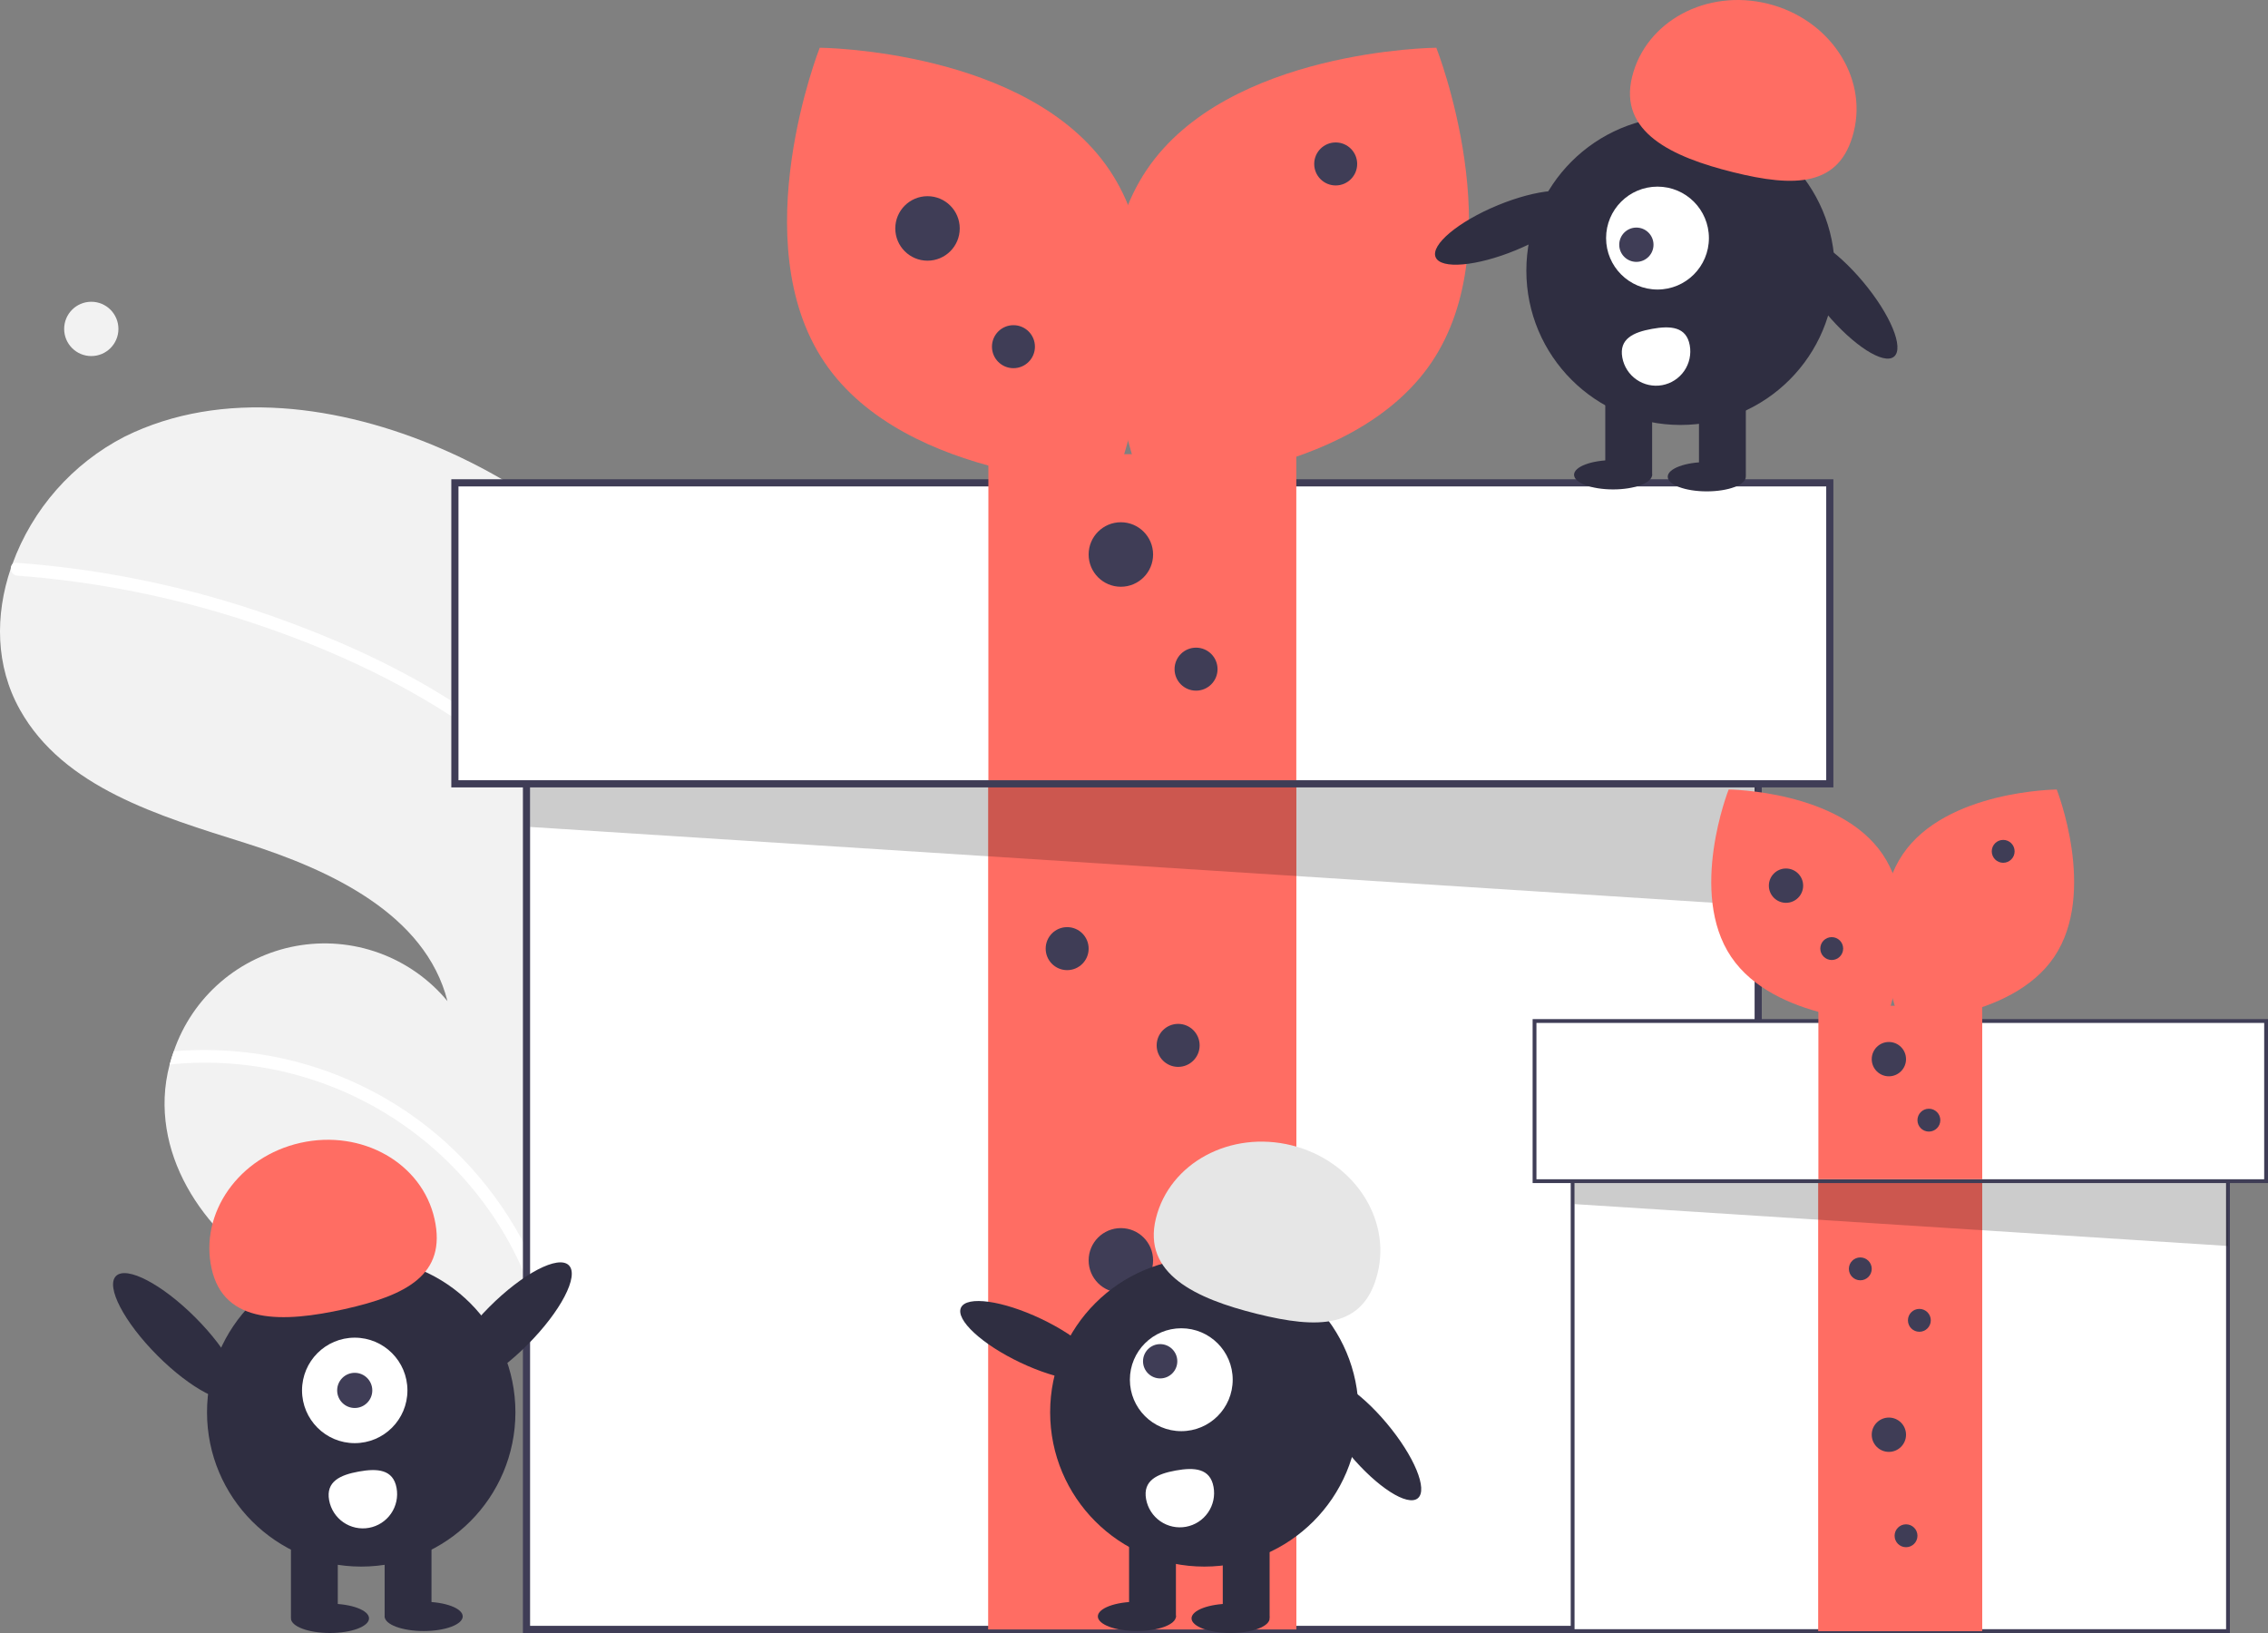 <svg width="500" height="360" viewBox="0 0 500 360" fill="none" xmlns="http://www.w3.org/2000/svg">
<rect x="0" y="0" width="500" height="360" fill="#808080" stroke="none"/>
<g clip-path="url(#clip0_40_1968)">
<path d="M114.284 107.838C115.342 108.497 116.381 109.168 117.418 109.861C128.377 137.452 134.634 166.687 135.929 196.349C136.089 199.779 136.17 203.204 136.172 206.624C136.267 232.269 132.537 257.784 125.107 282.327C124.715 283.619 124.315 284.906 123.906 286.187C123.613 287.107 123.314 288.035 122.99 288.948C122.646 289.416 122.307 289.875 121.968 290.334C121.944 290.354 121.923 290.388 121.899 290.409C121.762 290.594 121.626 290.78 121.503 290.961C120.917 291.749 120.322 292.531 119.736 293.318L120.23 293.352L121.467 293.43L121.462 293.439C121.046 293.43 120.623 293.416 120.204 293.394C120.051 293.395 119.886 293.398 119.73 293.385C119.592 293.382 119.445 293.374 119.306 293.371C101.466 292.888 83.209 291.997 66.975 284.696C49.983 277.048 35.569 260.514 36.302 241.89C36.405 239.451 36.775 237.03 37.405 234.672C37.668 233.687 37.978 232.719 38.311 231.753C40.338 225.841 43.901 220.574 48.635 216.496C53.369 212.418 59.103 209.676 65.248 208.55C71.392 207.425 77.726 207.958 83.596 210.093C89.467 212.229 94.663 215.891 98.651 220.702C93.781 201.551 72.876 191.779 54.047 185.837C35.204 179.899 14.004 173.688 4.377 156.433C-0.997 146.83 -1.127 135.643 2.38 125.312C2.487 125.003 2.599 124.686 2.72 124.374C7.137 112.218 15.975 102.178 27.467 96.26C49 85.591 75.165 89.356 97.229 98.878C103.132 101.429 108.833 104.424 114.284 107.838Z" fill="#F2F2F2"/>
<path d="M52.566 231.832C69.491 233.389 85.466 240.355 98.131 251.698C108.916 261.467 116.875 273.962 121.171 287.871C121.421 288.666 121.649 289.46 121.863 290.258C122.29 289.443 122.706 288.611 123.116 287.785C123.381 287.257 123.65 286.721 123.906 286.187C123.613 287.107 123.314 288.036 122.991 288.948C122.646 289.416 122.307 289.875 121.968 290.334C121.944 290.354 121.924 290.388 121.899 290.409C121.763 290.594 121.626 290.78 121.503 290.961C120.917 291.749 120.322 292.531 119.736 293.318L120.23 293.352L121.467 293.43L121.462 293.439C121.047 293.43 120.623 293.416 120.204 293.394C120.052 293.395 119.886 293.398 119.731 293.385C119.679 293.143 119.615 292.905 119.55 292.666C115.165 274.703 104.431 258.934 89.332 248.274C74.232 237.614 55.787 232.782 37.405 234.672C37.668 233.687 37.979 232.719 38.312 231.753C43.056 231.365 47.826 231.391 52.566 231.832Z" fill="white"/>
<path d="M108.801 160.996C115.592 166.088 121.603 172.145 126.644 178.975C129.271 182.616 131.553 186.495 133.461 190.559C134.365 192.445 135.188 194.387 135.93 196.349C136.089 199.779 136.17 203.204 136.173 206.624C135.543 204.039 134.776 201.489 133.875 198.986C133.406 197.611 132.885 196.264 132.332 194.932C126.126 180.015 114.882 168.237 101.622 159.282C87.412 149.701 71.392 142.508 55.157 137.16C38.519 131.653 21.269 128.208 3.793 126.901C3.399 126.869 3.032 126.686 2.768 126.39C2.505 126.094 2.366 125.708 2.381 125.312C2.367 124.967 2.489 124.63 2.72 124.374C2.843 124.253 2.992 124.163 3.156 124.111C3.32 124.059 3.493 124.046 3.663 124.073C5.82 124.235 7.971 124.405 10.121 124.634C28.018 126.478 45.616 130.543 62.51 136.735C78.818 142.689 94.958 150.412 108.801 160.996Z" fill="white"/>
<path d="M20.126 78.496C23.429 78.496 26.107 75.816 26.107 72.51C26.107 69.204 23.429 66.524 20.126 66.524C16.822 66.524 14.144 69.204 14.144 72.51C14.144 75.816 16.822 78.496 20.126 78.496Z" fill="#F2F2F2"/>
<path d="M387.609 127.77H116.071V359.21H387.609V127.77Z" fill="white"/>
<path d="M388.398 360H115.282V126.98H388.398V360ZM116.861 358.42H386.819V128.56H116.861V358.42Z" fill="#3F3D56"/>
<path d="M285.782 172.794H217.898V359.21H285.782V172.794Z" fill="#FF6D63"/>
<path d="M285.782 172.794H217.898V359.21H285.782V172.794Z" fill="#FF6D63"/>
<path opacity="0.2" d="M116.861 144.753V182.303L387.609 199.651L386.811 153.317L116.861 144.753Z" fill="black"/>
<path d="M403.396 106.443H100.284V172.794H403.396V106.443Z" fill="white"/>
<path d="M404.185 173.584H99.495V105.653H404.185V173.584ZM101.074 172.004H402.606V107.233H101.074V172.004Z" fill="#3F3D56"/>
<path d="M285.782 100.124H217.898V172.004H285.782V100.124Z" fill="#FF6D63"/>
<path d="M244.572 37.45C262.491 64.032 245.608 106.784 245.608 106.784C245.608 106.784 199.671 106.439 181.752 79.858C163.832 53.277 180.716 10.524 180.716 10.524C180.716 10.524 226.652 10.869 244.572 37.45Z" fill="#FF6D63"/>
<path d="M252.793 37.45C234.874 64.032 251.757 106.784 251.757 106.784C251.757 106.784 297.694 106.439 315.614 79.858C333.533 53.277 316.649 10.524 316.649 10.524C316.649 10.524 270.713 10.869 252.793 37.45Z" fill="#FF6D63"/>
<path d="M204.479 57.469C208.402 57.469 211.583 54.286 211.583 50.36C211.583 46.434 208.402 43.251 204.479 43.251C200.555 43.251 197.375 46.434 197.375 50.36C197.375 54.286 200.555 57.469 204.479 57.469Z" fill="#3F3D56"/>
<path d="M247.104 129.35C251.027 129.35 254.208 126.167 254.208 122.241C254.208 118.315 251.027 115.132 247.104 115.132C243.18 115.132 240 118.315 240 122.241C240 126.167 243.18 129.35 247.104 129.35Z" fill="#3F3D56"/>
<path d="M247.104 284.96C251.027 284.96 254.208 281.777 254.208 277.851C254.208 273.924 251.027 270.741 247.104 270.741C243.18 270.741 240 273.924 240 277.851C240 281.777 243.18 284.96 247.104 284.96Z" fill="#3F3D56"/>
<path d="M223.423 81.166C226.039 81.166 228.159 79.044 228.159 76.427C228.159 73.809 226.039 71.687 223.423 71.687C220.808 71.687 218.687 73.809 218.687 76.427C218.687 79.044 220.808 81.166 223.423 81.166Z" fill="#3F3D56"/>
<path d="M294.465 40.881C297.081 40.881 299.201 38.76 299.201 36.142C299.201 33.525 297.081 31.403 294.465 31.403C291.849 31.403 289.729 33.525 289.729 36.142C289.729 38.76 291.849 40.881 294.465 40.881Z" fill="#3F3D56"/>
<path d="M263.68 152.257C266.296 152.257 268.417 150.135 268.417 147.517C268.417 144.9 266.296 142.778 263.68 142.778C261.065 142.778 258.944 144.9 258.944 147.517C258.944 150.135 261.065 152.257 263.68 152.257Z" fill="#3F3D56"/>
<path d="M235.264 213.869C237.879 213.869 240 211.747 240 209.13C240 206.512 237.879 204.39 235.264 204.39C232.648 204.39 230.528 206.512 230.528 209.13C230.528 211.747 232.648 213.869 235.264 213.869Z" fill="#3F3D56"/>
<path d="M259.734 235.196C262.349 235.196 264.47 233.074 264.47 230.457C264.47 227.839 262.349 225.717 259.734 225.717C257.118 225.717 254.998 227.839 254.998 230.457C254.998 233.074 257.118 235.196 259.734 235.196Z" fill="#3F3D56"/>
<path d="M254.208 324.455C256.824 324.455 258.944 322.333 258.944 319.715C258.944 317.098 256.824 314.976 254.208 314.976C251.592 314.976 249.472 317.098 249.472 319.715C249.472 322.333 251.592 324.455 254.208 324.455Z" fill="#3F3D56"/>
<path d="M491.18 236.435H346.699V359.58H491.18V236.435Z" fill="white"/>
<path d="M491.6 360H346.28V236.014H491.6V360ZM347.12 359.159H490.76V236.855H347.12V359.159Z" fill="#3F3D56"/>
<path d="M437 260.391H400.88V359.58H437V260.391Z" fill="#FF6D63"/>
<path d="M437 260.391H400.88V359.58H437V260.391Z" fill="#FF6D63"/>
<path opacity="0.2" d="M347.119 245.471V265.451L491.18 274.681L490.756 250.028L347.119 245.471Z" fill="black"/>
<path d="M499.58 225.087H338.3V260.391H499.58V225.087Z" fill="white"/>
<path d="M500 260.811H337.88V224.666H500V260.811ZM338.72 259.971H499.16V225.507H338.72V259.971Z" fill="#3F3D56"/>
<path d="M437 221.724H400.88V259.971H437V221.724Z" fill="#FF6D63"/>
<path d="M415.072 188.377C424.607 202.52 415.624 225.268 415.624 225.268C415.624 225.268 391.181 225.085 381.647 210.941C372.112 196.798 381.096 174.05 381.096 174.05C381.096 174.05 405.538 174.233 415.072 188.377Z" fill="#FF6D63"/>
<path d="M419.447 188.377C409.913 202.52 418.896 225.268 418.896 225.268C418.896 225.268 443.338 225.085 452.873 210.941C462.407 196.798 453.424 174.05 453.424 174.05C453.424 174.05 428.982 174.233 419.447 188.377Z" fill="#FF6D63"/>
<path d="M393.74 199.029C395.827 199.029 397.52 197.335 397.52 195.246C397.52 193.157 395.827 191.463 393.74 191.463C391.652 191.463 389.96 193.157 389.96 195.246C389.96 197.335 391.652 199.029 393.74 199.029Z" fill="#3F3D56"/>
<path d="M416.42 237.275C418.507 237.275 420.2 235.581 420.2 233.492C420.2 231.403 418.507 229.71 416.42 229.71C414.332 229.71 412.64 231.403 412.64 233.492C412.64 235.581 414.332 237.275 416.42 237.275Z" fill="#3F3D56"/>
<path d="M416.42 320.072C418.507 320.072 420.2 318.379 420.2 316.29C420.2 314.201 418.507 312.507 416.42 312.507C414.332 312.507 412.64 314.201 412.64 316.29C412.64 318.379 414.332 320.072 416.42 320.072Z" fill="#3F3D56"/>
<path d="M403.82 211.637C405.212 211.637 406.34 210.508 406.34 209.116C406.34 207.723 405.212 206.594 403.82 206.594C402.428 206.594 401.3 207.723 401.3 209.116C401.3 210.508 402.428 211.637 403.82 211.637Z" fill="#3F3D56"/>
<path d="M441.62 190.202C443.012 190.202 444.14 189.073 444.14 187.681C444.14 186.288 443.012 185.159 441.62 185.159C440.228 185.159 439.1 186.288 439.1 187.681C439.1 189.073 440.228 190.202 441.62 190.202Z" fill="#3F3D56"/>
<path d="M425.24 249.463C426.631 249.463 427.76 248.334 427.76 246.942C427.76 245.549 426.631 244.42 425.24 244.42C423.848 244.42 422.72 245.549 422.72 246.942C422.72 248.334 423.848 249.463 425.24 249.463Z" fill="#3F3D56"/>
<path d="M410.12 282.246C411.511 282.246 412.64 281.117 412.64 279.724C412.64 278.332 411.511 277.203 410.12 277.203C408.728 277.203 407.6 278.332 407.6 279.724C407.6 281.117 408.728 282.246 410.12 282.246Z" fill="#3F3D56"/>
<path d="M423.14 293.594C424.531 293.594 425.66 292.465 425.66 291.072C425.66 289.68 424.531 288.551 423.14 288.551C421.748 288.551 420.62 289.68 420.62 291.072C420.62 292.465 421.748 293.594 423.14 293.594Z" fill="#3F3D56"/>
<path d="M420.2 341.087C421.591 341.087 422.72 339.958 422.72 338.565C422.72 337.172 421.591 336.043 420.2 336.043C418.808 336.043 417.68 337.172 417.68 338.565C417.68 339.958 418.808 341.087 420.2 341.087Z" fill="#3F3D56"/>
<path d="M242.577 302.844C243.84 300.18 237.987 294.756 229.505 290.731C221.024 286.705 213.124 285.602 211.861 288.266C210.598 290.931 216.45 296.354 224.932 300.38C233.414 304.405 241.314 305.509 242.577 302.844Z" fill="#2F2E41"/>
<path d="M312.579 330.289C314.838 328.396 311.785 321.022 305.758 313.819C299.732 306.616 293.015 302.312 290.755 304.205C288.495 306.099 291.549 313.472 297.575 320.675C303.602 327.878 310.319 332.182 312.579 330.289Z" fill="#2F2E41"/>
<path d="M265.509 345.359C284.284 345.359 299.504 330.128 299.504 311.34C299.504 292.552 284.284 277.322 265.509 277.322C246.734 277.322 231.513 292.552 231.513 311.34C231.513 330.128 246.734 345.359 265.509 345.359Z" fill="#2F2E41"/>
<path d="M279.898 338.039H269.57V356.555H279.898V338.039Z" fill="#2F2E41"/>
<path d="M259.242 338.039H248.915V356.555H259.242V338.039Z" fill="#2F2E41"/>
<path d="M271.291 360C276.044 360 279.898 358.554 279.898 356.77C279.898 354.987 276.044 353.541 271.291 353.541C266.538 353.541 262.685 354.987 262.685 356.77C262.685 358.554 266.538 360 271.291 360Z" fill="#2F2E41"/>
<path d="M250.636 359.569C255.389 359.569 259.242 358.123 259.242 356.34C259.242 354.556 255.389 353.11 250.636 353.11C245.883 353.11 242.03 354.556 242.03 356.34C242.03 358.123 245.883 359.569 250.636 359.569Z" fill="#2F2E41"/>
<path d="M254.835 268.578C257.87 256.345 271.269 249.146 284.763 252.498C298.256 255.851 306.734 268.486 303.698 280.719C300.663 292.952 290.592 292.992 277.098 289.639C263.605 286.286 251.799 280.811 254.835 268.578Z" fill="#E6E6E6"/>
<path d="M260.426 315.504C266.686 315.504 271.76 310.426 271.76 304.162C271.76 297.898 266.686 292.82 260.426 292.82C254.167 292.82 249.092 297.898 249.092 304.162C249.092 310.426 254.167 315.504 260.426 315.504Z" fill="white"/>
<path d="M255.768 303.877C257.855 303.877 259.546 302.184 259.546 300.097C259.546 298.009 257.855 296.316 255.768 296.316C253.682 296.316 251.99 298.009 251.99 300.097C251.99 302.184 253.682 303.877 255.768 303.877Z" fill="#3F3D56"/>
<path d="M267.536 327.792C267.714 328.769 267.698 329.772 267.489 330.742C267.279 331.713 266.881 332.633 266.316 333.449C265.751 334.266 265.032 334.963 264.198 335.501C263.364 336.039 262.432 336.408 261.456 336.585C260.48 336.763 259.478 336.747 258.508 336.537C257.538 336.328 256.619 335.929 255.803 335.364C254.987 334.799 254.29 334.079 253.752 333.244C253.215 332.41 252.846 331.478 252.669 330.501L252.666 330.486C251.923 326.377 255.098 324.923 259.204 324.179C263.31 323.435 266.793 323.683 267.536 327.792Z" fill="white"/>
<path d="M334.24 55.134C342.916 51.548 349.038 46.431 347.913 43.705C346.788 40.98 338.842 41.677 330.165 45.263C321.489 48.85 315.367 53.967 316.492 56.692C317.617 59.418 325.563 58.72 334.24 55.134Z" fill="#2F2E41"/>
<path d="M417.563 78.613C419.822 76.72 416.769 69.346 410.742 62.143C404.716 54.941 397.998 50.636 395.739 52.53C393.479 54.423 396.533 61.797 402.559 68.999C408.586 76.202 415.303 80.506 417.563 78.613Z" fill="#2F2E41"/>
<path d="M370.493 93.683C389.268 93.683 404.488 78.453 404.488 59.664C404.488 40.877 389.268 25.646 370.493 25.646C351.718 25.646 336.497 40.877 336.497 59.664C336.497 78.453 351.718 93.683 370.493 93.683Z" fill="#2F2E41"/>
<path d="M384.882 86.363H374.554V104.879H384.882V86.363Z" fill="#2F2E41"/>
<path d="M364.226 86.363H353.899V104.879H364.226V86.363Z" fill="#2F2E41"/>
<path d="M376.275 108.324C381.028 108.324 384.882 106.878 384.882 105.095C384.882 103.311 381.028 101.865 376.275 101.865C371.522 101.865 367.669 103.311 367.669 105.095C367.669 106.878 371.522 108.324 376.275 108.324Z" fill="#2F2E41"/>
<path d="M355.62 107.894C360.373 107.894 364.226 106.448 364.226 104.664C364.226 102.88 360.373 101.434 355.62 101.434C350.867 101.434 347.013 102.88 347.013 104.664C347.013 106.448 350.867 107.894 355.62 107.894Z" fill="#2F2E41"/>
<path d="M359.818 16.902C362.854 4.669 376.253 -2.53 389.747 0.823C403.24 4.175 411.718 16.81 408.682 29.044C405.647 41.277 395.576 41.316 382.082 37.963C368.589 34.611 356.783 29.135 359.818 16.902Z" fill="#FF6D63"/>
<path d="M365.41 63.828C371.67 63.828 376.744 58.75 376.744 52.486C376.744 46.222 371.67 41.144 365.41 41.144C359.151 41.144 354.076 46.222 354.076 52.486C354.076 58.75 359.151 63.828 365.41 63.828Z" fill="white"/>
<path d="M360.752 57.731C362.839 57.731 364.53 56.038 364.53 53.95C364.53 51.862 362.839 50.17 360.752 50.17C358.666 50.17 356.974 51.862 356.974 53.95C356.974 56.038 358.666 57.731 360.752 57.731Z" fill="#3F3D56"/>
<path d="M372.52 76.116C372.879 78.089 372.44 80.124 371.3 81.773C370.16 83.422 368.411 84.55 366.44 84.91C364.468 85.269 362.435 84.829 360.787 83.688C359.139 82.547 358.012 80.798 357.653 78.825L357.65 78.81C356.907 74.701 360.081 73.247 364.188 72.503C368.294 71.759 371.777 72.007 372.52 76.116Z" fill="white"/>
<path d="M79.633 345.359C98.409 345.359 113.629 330.128 113.629 311.34C113.629 292.552 98.409 277.322 79.633 277.322C60.858 277.322 45.638 292.552 45.638 311.34C45.638 330.128 60.858 345.359 79.633 345.359Z" fill="#2F2E41"/>
<path d="M74.47 338.039H64.142V356.555H74.47V338.039Z" fill="#2F2E41"/>
<path d="M95.125 338.039H84.797V356.555H95.125V338.039Z" fill="#2F2E41"/>
<path d="M72.748 360C77.501 360 81.355 358.554 81.355 356.77C81.355 354.987 77.501 353.541 72.748 353.541C67.995 353.541 64.142 354.987 64.142 356.77C64.142 358.554 67.995 360 72.748 360Z" fill="#2F2E41"/>
<path d="M93.404 359.569C98.157 359.569 102.01 358.123 102.01 356.34C102.01 354.556 98.157 353.11 93.404 353.11C88.651 353.11 84.797 354.556 84.797 356.34C84.797 358.123 88.651 359.569 93.404 359.569Z" fill="#2F2E41"/>
<path d="M46.657 279.704C43.912 267.402 52.687 254.972 66.255 251.94C79.824 248.908 93.049 256.423 95.794 268.724C98.539 281.026 89.547 285.563 75.978 288.595C62.409 291.627 49.402 292.006 46.657 279.704Z" fill="#FF6D63"/>
<path d="M116.267 296.475C123.629 289.102 127.722 281.25 125.409 278.937C123.096 276.624 115.253 280.726 107.891 288.099C100.528 295.472 96.435 303.324 98.748 305.637C101.061 307.95 108.905 303.848 116.267 296.475Z" fill="#2F2E41"/>
<path d="M52.232 308.007C54.545 305.694 50.452 297.842 43.09 290.469C35.727 283.096 27.884 278.994 25.571 281.307C23.258 283.619 27.351 291.471 34.713 298.844C42.076 306.218 49.919 310.32 52.232 308.007Z" fill="#2F2E41"/>
<path d="M78.203 318.146C84.62 318.146 89.822 312.94 89.822 306.519C89.822 300.098 84.62 294.893 78.203 294.893C71.786 294.893 66.585 300.098 66.585 306.519C66.585 312.94 71.786 318.146 78.203 318.146Z" fill="white"/>
<path d="M78.203 310.395C80.342 310.395 82.076 308.66 82.076 306.519C82.076 304.379 80.342 302.644 78.203 302.644C76.064 302.644 74.33 304.379 74.33 306.519C74.33 308.66 76.064 310.395 78.203 310.395Z" fill="#3F3D56"/>
<path d="M87.426 328.022C87.604 328.999 87.588 330.002 87.378 330.972C87.169 331.943 86.771 332.863 86.206 333.679C85.641 334.496 84.921 335.193 84.088 335.731C83.254 336.269 82.322 336.638 81.346 336.815C80.37 336.993 79.368 336.977 78.398 336.767C77.428 336.558 76.509 336.159 75.693 335.594C74.877 335.029 74.18 334.309 73.642 333.474C73.105 332.64 72.736 331.708 72.559 330.731L72.556 330.716C71.813 326.607 74.987 325.153 79.094 324.409C83.2 323.665 86.683 323.913 87.426 328.022Z" fill="white"/>
</g>
<defs>
<clipPath id="clip0_40_1968">
<rect width="500" height="360" fill="white"/>
</clipPath>
</defs>
</svg>
